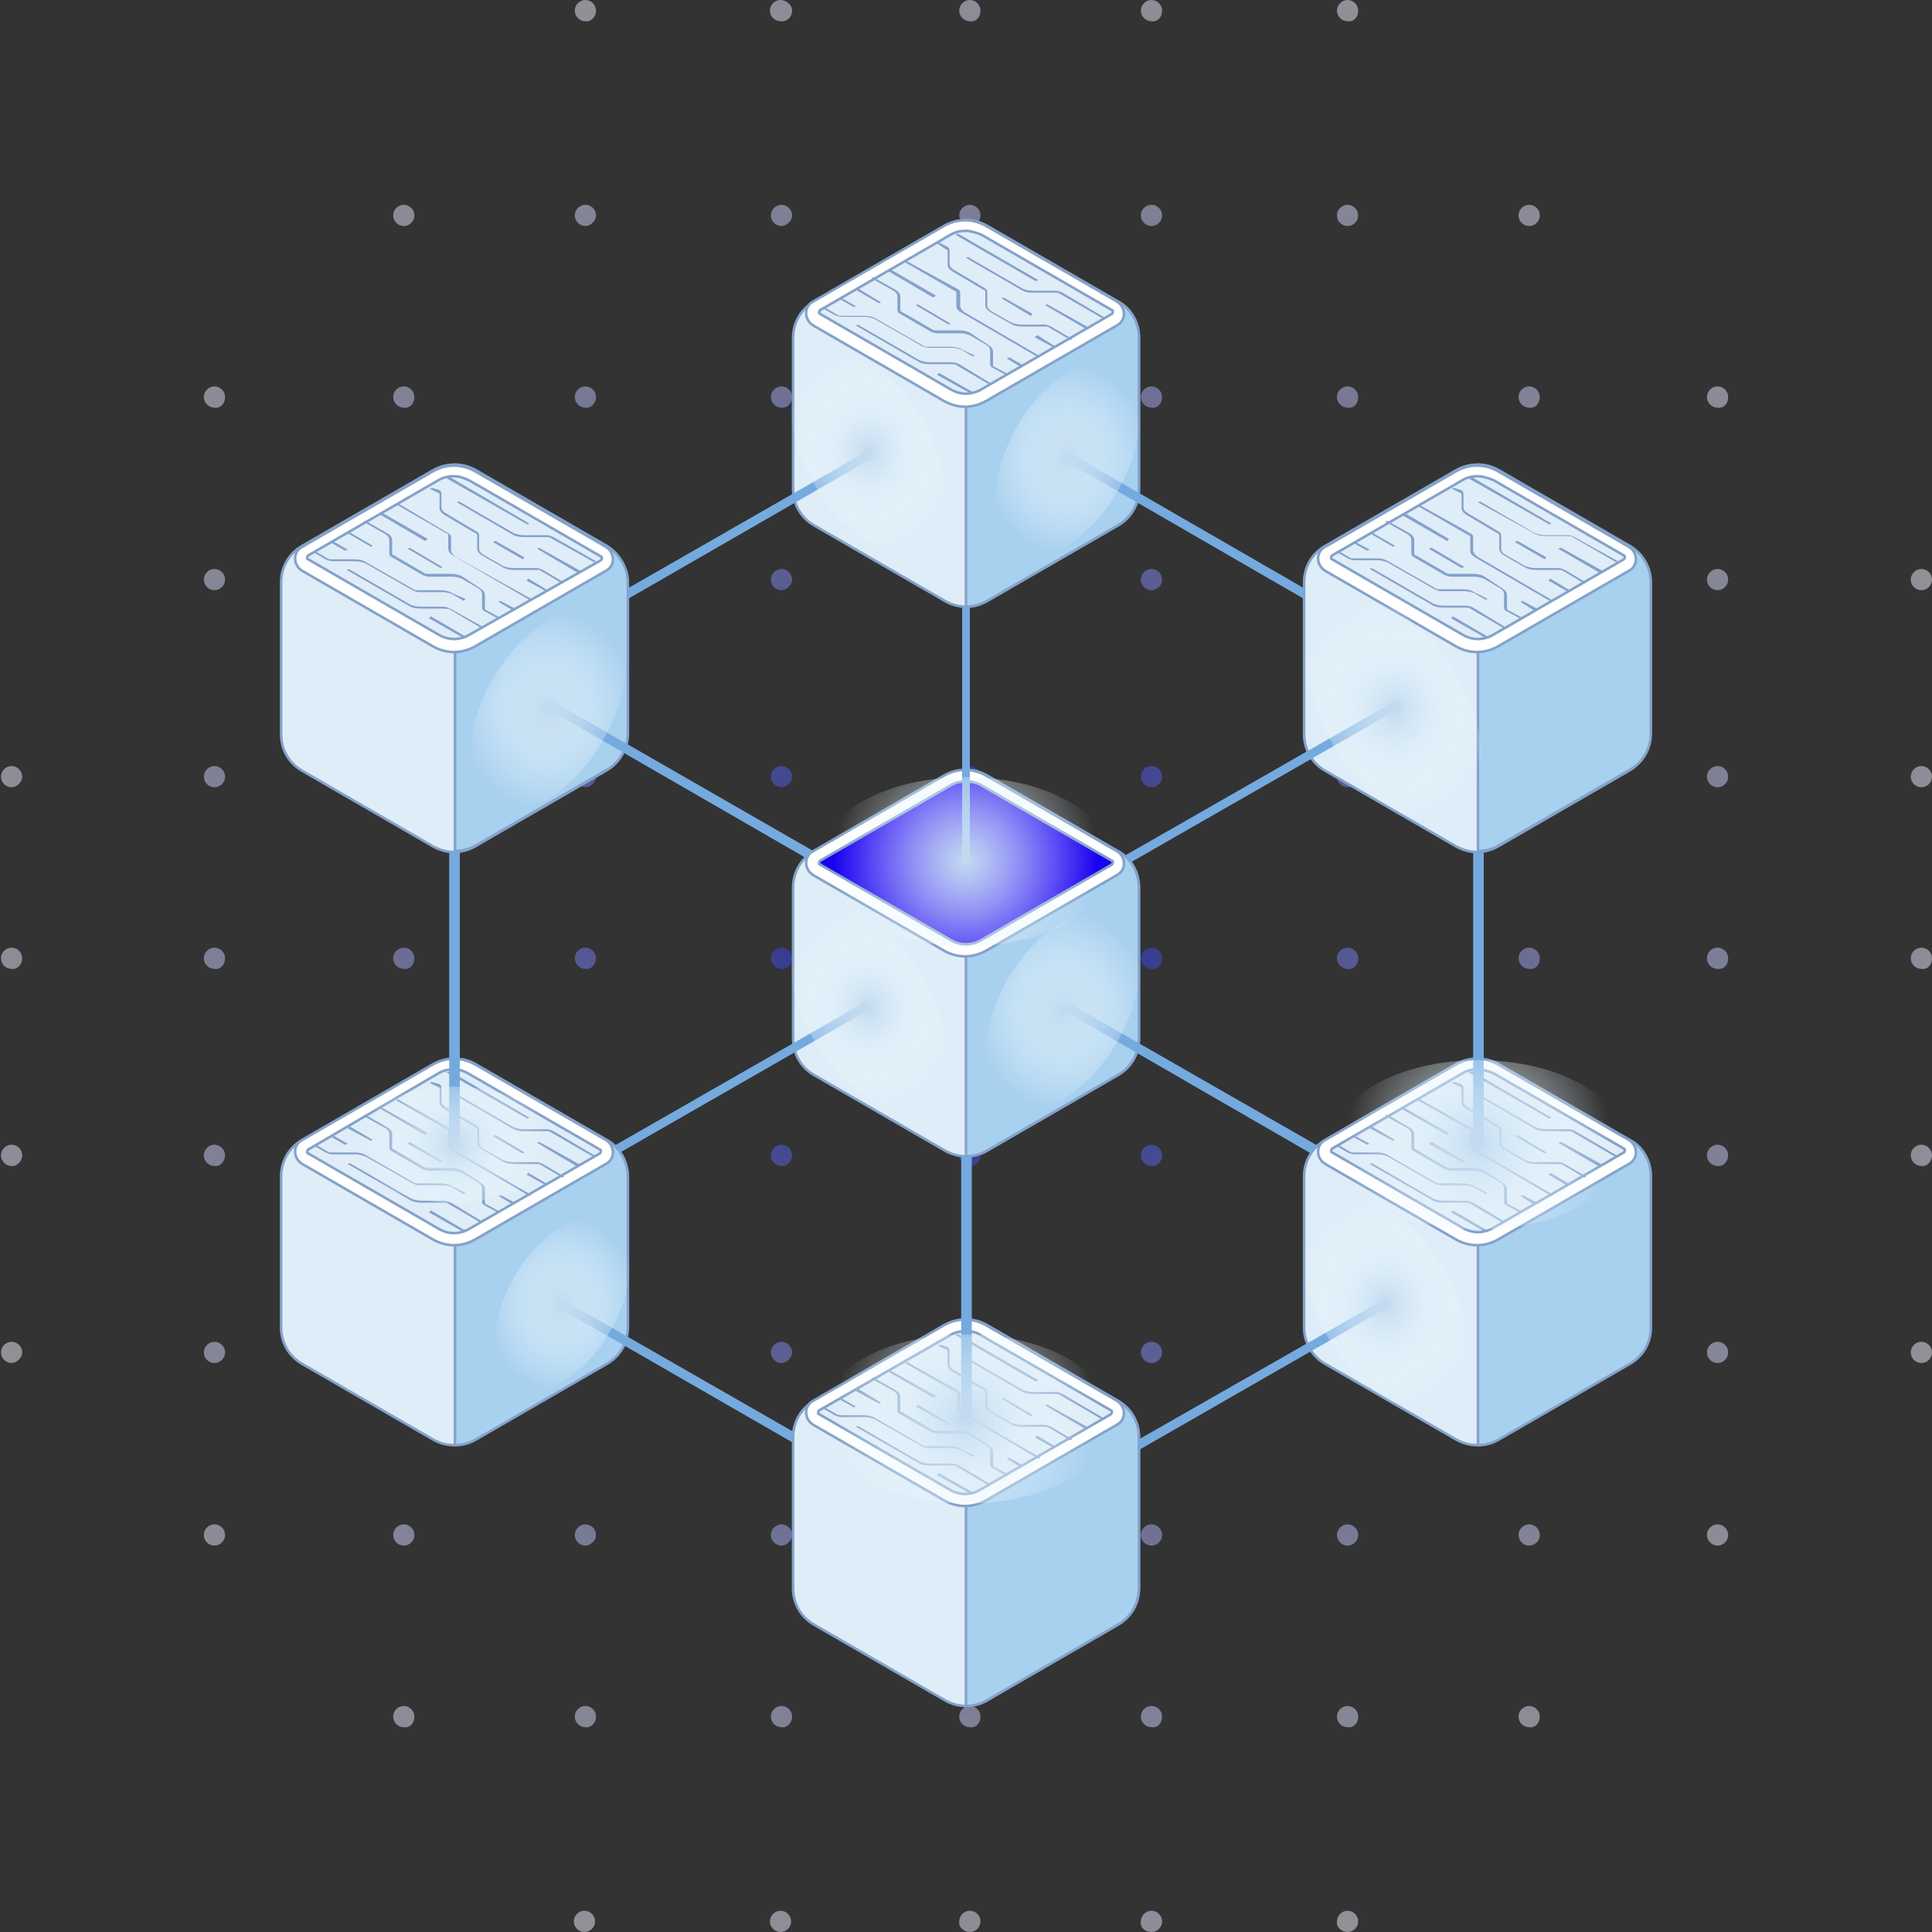 <?xml version="1.0" encoding="utf-8"?>
<svg xmlns="http://www.w3.org/2000/svg" width="200" height="200" viewBox="0 0 200 200">
    <rect x="0" y="0" width="200" height="200" fill="#333333" stroke="none"/>
    <defs>
        <radialGradient id="a" cx="49.975%" cy="49.477%" r="71.211%" fx="49.975%" fy="49.477%" gradientTransform="matrix(1 0 0 1 0 0)">
            <stop offset="0%" stop-color="#000EE6"/>
            <stop offset="11.92%" stop-color="#3944EC"/>
            <stop offset="24.36%" stop-color="#6D75F1"/>
            <stop offset="37.03%" stop-color="#9A9FF5"/>
            <stop offset="49.66%" stop-color="#BEC2F9"/>
            <stop offset="62.26%" stop-color="#DBDDFB"/>
            <stop offset="74.82%" stop-color="#EFF0FD"/>
            <stop offset="87.32%" stop-color="#FBFBFF"/>
            <stop offset="99.74%" stop-color="#FFF"/>
        </radialGradient>
        <radialGradient id="b" cx="50.189%" cy="49.966%" r="57.76%" fx="50.189%" fy="49.966%" gradientTransform="scale(1 .78) rotate(30.001 .239 .57)">
            <stop offset=".159%" stop-color="#C1DAEF"/>
            <stop offset="10.49%" stop-color="#CAE0F2" stop-opacity=".896"/>
            <stop offset="40.3%" stop-color="#DEEFF9" stop-opacity=".597"/>
            <stop offset="70.11%" stop-color="#EAF7FE" stop-opacity=".297"/>
            <stop offset="99.74%" stop-color="#EEFAFF" stop-opacity="0"/>
        </radialGradient>
        <radialGradient id="c" cx="49.978%" cy="49.956%" r="57.76%" fx="49.978%" fy="49.956%" gradientTransform="scale(1 .78) rotate(30.001 .237 .57)">
            <stop offset=".159%" stop-color="#C1DAEF"/>
            <stop offset="10.49%" stop-color="#CAE0F2" stop-opacity=".896"/>
            <stop offset="40.3%" stop-color="#DEEFF9" stop-opacity=".597"/>
            <stop offset="70.11%" stop-color="#EAF7FE" stop-opacity=".297"/>
            <stop offset="99.74%" stop-color="#EEFAFF" stop-opacity="0"/>
        </radialGradient>
        <radialGradient id="d" cx="49.827%" cy="50.019%" r="57.895%" fx="49.827%" fy="50.019%" gradientTransform="scale(1 .773) rotate(30.231 .226 .574)">
            <stop offset=".159%" stop-color="#C1DAEF"/>
            <stop offset="10.49%" stop-color="#CAE0F2" stop-opacity=".896"/>
            <stop offset="40.3%" stop-color="#DEEFF9" stop-opacity=".597"/>
            <stop offset="70.11%" stop-color="#EAF7FE" stop-opacity=".297"/>
            <stop offset="99.74%" stop-color="#EEFAFF" stop-opacity="0"/>
        </radialGradient>
        <radialGradient id="e" cx="50.189%" cy="50.057%" r="57.76%" fx="50.189%" fy="50.057%" gradientTransform="scale(1 .779) rotate(30.001 .236 .572)">
            <stop offset=".159%" stop-color="#C1DAEF"/>
            <stop offset="10.49%" stop-color="#CAE0F2" stop-opacity=".896"/>
            <stop offset="40.3%" stop-color="#DEEFF9" stop-opacity=".597"/>
            <stop offset="70.11%" stop-color="#EAF7FE" stop-opacity=".297"/>
            <stop offset="99.74%" stop-color="#EEFAFF" stop-opacity="0"/>
        </radialGradient>
        <radialGradient id="f" cx="49.866%" cy="49.577%" r="71.292%" fx="49.866%" fy="49.577%" gradientTransform="matrix(.499 .5 -.288 .866 .393 -.183)">
            <stop offset=".159%" stop-color="#C1DAEF"/>
            <stop offset="10.49%" stop-color="#CAE0F2" stop-opacity=".896"/>
            <stop offset="40.3%" stop-color="#DEEFF9" stop-opacity=".597"/>
            <stop offset="70.11%" stop-color="#EAF7FE" stop-opacity=".297"/>
            <stop offset="99.74%" stop-color="#EEFAFF" stop-opacity="0"/>
        </radialGradient>
        <radialGradient id="g" cx="49.822%" cy="49.743%" r="71.292%" fx="49.822%" fy="49.743%" gradientTransform="scale(.575 1) rotate(30.001 .682 1.184)">
            <stop offset=".159%" stop-color="#C1DAEF"/>
            <stop offset="10.49%" stop-color="#CAE0F2" stop-opacity=".896"/>
            <stop offset="40.3%" stop-color="#DEEFF9" stop-opacity=".597"/>
            <stop offset="70.11%" stop-color="#EAF7FE" stop-opacity=".297"/>
            <stop offset="99.74%" stop-color="#EEFAFF" stop-opacity="0"/>
        </radialGradient>
        <radialGradient id="h" cx="49.999%" cy="49.978%" r="57.76%" fx="49.999%" fy="49.978%" gradientTransform="scale(1 .779) rotate(-30.001 .765 .57)">
            <stop offset=".159%" stop-color="#C1DAEF"/>
            <stop offset="10.49%" stop-color="#CAE0F2" stop-opacity=".896"/>
            <stop offset="40.3%" stop-color="#DEEFF9" stop-opacity=".597"/>
            <stop offset="70.11%" stop-color="#EAF7FE" stop-opacity=".297"/>
            <stop offset="99.74%" stop-color="#EEFAFF" stop-opacity="0"/>
        </radialGradient>
        <radialGradient id="i" cx="49.747%" cy="50.09%" r="57.76%" fx="49.747%" fy="50.09%" gradientTransform="scale(1 .779) rotate(-30.001 .763 .572)">
            <stop offset=".159%" stop-color="#C1DAEF"/>
            <stop offset="10.49%" stop-color="#CAE0F2" stop-opacity=".896"/>
            <stop offset="40.3%" stop-color="#DEEFF9" stop-opacity=".597"/>
            <stop offset="70.11%" stop-color="#EAF7FE" stop-opacity=".297"/>
            <stop offset="99.74%" stop-color="#EEFAFF" stop-opacity="0"/>
        </radialGradient>
        <radialGradient id="j" cx="50.087%" cy="50.042%" r="57.76%" fx="50.087%" fy="50.042%" gradientTransform="scale(1 .779) rotate(-30.001 .766 .571)">
            <stop offset=".159%" stop-color="#C1DAEF"/>
            <stop offset="10.49%" stop-color="#CAE0F2" stop-opacity=".896"/>
            <stop offset="40.3%" stop-color="#DEEFF9" stop-opacity=".597"/>
            <stop offset="70.11%" stop-color="#EAF7FE" stop-opacity=".297"/>
            <stop offset="99.74%" stop-color="#EEFAFF" stop-opacity="0"/>
        </radialGradient>
        <radialGradient id="k" cx="49.748%" cy="50.069%" r="58.3%" fx="49.748%" fy="50.069%" gradientTransform="scale(1 .75) rotate(-30.908 .8 .584)">
            <stop offset=".159%" stop-color="#C1DAEF"/>
            <stop offset="10.49%" stop-color="#CAE0F2" stop-opacity=".896"/>
            <stop offset="40.3%" stop-color="#DEEFF9" stop-opacity=".597"/>
            <stop offset="70.11%" stop-color="#EAF7FE" stop-opacity=".297"/>
            <stop offset="99.74%" stop-color="#EEFAFF" stop-opacity="0"/>
        </radialGradient>
        <radialGradient id="l" cx="49.927%" cy="49.855%" r="71.292%" fx="49.927%" fy="49.855%" gradientTransform="scale(.575 1) rotate(30.001 .684 1.187)">
            <stop offset=".159%" stop-color="#C1DAEF"/>
            <stop offset="10.49%" stop-color="#CAE0F2" stop-opacity=".896"/>
            <stop offset="40.3%" stop-color="#DEEFF9" stop-opacity=".597"/>
            <stop offset="70.11%" stop-color="#EAF7FE" stop-opacity=".297"/>
            <stop offset="99.74%" stop-color="#EEFAFF" stop-opacity="0"/>
        </radialGradient>
        <radialGradient id="m" cx="50.097%" cy="49.75%" r="71.292%" fx="50.097%" fy="49.75%" gradientTransform="scale(.575 1) rotate(30.001 .686 1.188)">
            <stop offset=".159%" stop-color="#C1DAEF"/>
            <stop offset="10.49%" stop-color="#CAE0F2" stop-opacity=".896"/>
            <stop offset="40.3%" stop-color="#DEEFF9" stop-opacity=".597"/>
            <stop offset="70.11%" stop-color="#EAF7FE" stop-opacity=".297"/>
            <stop offset="99.74%" stop-color="#EEFAFF" stop-opacity="0"/>
        </radialGradient>
    </defs>
    <g fill="none" fill-rule="evenodd">
        <path fill="url(#a)" d="M2.3 119.6c0-.6-.5-1.1-1.1-1.1-.6 0-1.1.5-1.1 1.1 0 .6.5 1.1 1.1 1.1.5.1 1.1-.5 1.1-1.1zm0-20.4c0-.6-.5-1.1-1.1-1.1-.6 0-1.1.5-1.1 1.1 0 .6.5 1.1 1.1 1.1.5.1 1.1-.4 1.1-1.1zm0-18.8c0-.6-.5-1.1-1.1-1.1-.6 0-1.1.5-1.1 1.1 0 .6.5 1.1 1.1 1.1.5 0 1.1-.5 1.1-1.1zm21 78.5c0-.6-.5-1.1-1.1-1.1-.6 0-1.1.5-1.1 1.1 0 .6.5 1.1 1.1 1.1.6 0 1.1-.5 1.1-1.1zm0-18.9c0-.6-.5-1.1-1.1-1.1-.6 0-1.1.5-1.1 1.1 0 .6.5 1.1 1.1 1.1.6 0 1.1-.5 1.1-1.1zm-21 0c0-.6-.5-1.1-1.1-1.1-.6 0-1.1.5-1.1 1.1 0 .6.5 1.1 1.1 1.1.5 0 1.1-.5 1.1-1.1zm21-20.4c0-.6-.5-1.1-1.1-1.1-.6 0-1.1.5-1.1 1.1 0 .6.5 1.1 1.1 1.1.6.1 1.1-.5 1.1-1.1zm0-20.4c0-.6-.5-1.1-1.1-1.1-.6 0-1.1.5-1.1 1.1 0 .6.5 1.1 1.1 1.1.6.1 1.1-.4 1.1-1.1zm0-18.8c0-.6-.5-1.1-1.1-1.1-.6 0-1.1.5-1.1 1.1 0 .6.5 1.1 1.1 1.1.6 0 1.1-.5 1.1-1.1zm0-20.4c0-.6-.5-1.1-1.1-1.1-.6 0-1.1.5-1.1 1.1 0 .6.5 1.1 1.1 1.1.6 0 1.1-.5 1.1-1.1zm0-18.9c0-.6-.5-1.1-1.1-1.1-.6 0-1.1.5-1.1 1.1 0 .6.5 1.1 1.1 1.1.6.1 1.1-.4 1.1-1.1zm19.6 136.6c0-.6-.5-1.1-1.1-1.1-.6 0-1.1.5-1.1 1.1 0 .6.5 1.1 1.1 1.1.6.1 1.1-.4 1.1-1.1zm0-18.8c0-.6-.5-1.1-1.1-1.1-.6 0-1.1.5-1.1 1.1 0 .6.5 1.1 1.1 1.1.6 0 1.1-.5 1.1-1.1zm0-18.9c0-.6-.5-1.1-1.1-1.1-.6 0-1.1.5-1.1 1.1 0 .6.5 1.1 1.1 1.1.6 0 1.1-.5 1.1-1.1zm0-20.4c0-.6-.5-1.1-1.1-1.1-.6 0-1.1.5-1.1 1.1 0 .6.5 1.1 1.1 1.1.6.1 1.1-.5 1.1-1.1zm0-20.4c0-.6-.5-1.1-1.1-1.1-.6 0-1.1.5-1.1 1.1 0 .6.5 1.1 1.1 1.1.6.1 1.1-.4 1.1-1.1zm0-18.8c0-.6-.5-1.1-1.1-1.1-.6 0-1.1.5-1.1 1.1 0 .6.5 1.1 1.1 1.1.6 0 1.1-.5 1.1-1.1zm0-20.4c0-.6-.5-1.1-1.1-1.1-.6 0-1.1.5-1.1 1.1 0 .6.5 1.1 1.1 1.1.6 0 1.1-.5 1.1-1.1zm0-18.9c0-.6-.5-1.1-1.1-1.1-.6 0-1.1.5-1.1 1.1 0 .6.5 1.1 1.1 1.1.6.1 1.1-.4 1.1-1.1zm0-18.8c0-.6-.5-1.1-1.1-1.1-.6 0-1.1.5-1.1 1.1 0 .6.5 1.1 1.1 1.1.6 0 1.1-.5 1.1-1.1zm18.8 155.4c0-.6-.5-1.1-1.1-1.1-.6 0-1.1.5-1.1 1.1 0 .6.5 1.1 1.1 1.1.5.1 1.1-.4 1.1-1.1zm0-18.8c0-.6-.5-1.1-1.1-1.1-.6 0-1.1.5-1.1 1.1 0 .6.5 1.1 1.1 1.1.5 0 1.1-.5 1.1-1.1zm0-18.9c0-.6-.5-1.1-1.1-1.1-.6 0-1.1.5-1.1 1.1 0 .6.5 1.1 1.1 1.1.5 0 1.1-.5 1.1-1.1zm0-20.4c0-.6-.5-1.1-1.1-1.1-.6 0-1.1.5-1.1 1.1 0 .6.5 1.1 1.1 1.1.5.1 1.1-.5 1.1-1.1zm0-20.4c0-.6-.5-1.1-1.1-1.1-.6 0-1.1.5-1.1 1.1 0 .6.5 1.1 1.1 1.1.5.1 1.1-.4 1.1-1.1zm0-18.8c0-.6-.5-1.1-1.1-1.1-.6 0-1.1.5-1.1 1.1 0 .6.5 1.1 1.1 1.1.5 0 1.1-.5 1.1-1.1zm0-20.4c0-.6-.5-1.1-1.1-1.1-.6 0-1.1.5-1.1 1.1 0 .6.5 1.1 1.1 1.1.5 0 1.1-.5 1.1-1.1zm0-18.9c0-.6-.5-1.1-1.1-1.1-.6 0-1.1.5-1.1 1.1 0 .6.5 1.1 1.1 1.1.5.1 1.1-.4 1.1-1.1zm0-18.8c0-.6-.5-1.1-1.1-1.1-.6 0-1.1.5-1.1 1.1 0 .6.5 1.1 1.1 1.1.5 0 1.1-.5 1.1-1.1zM80.8 200c.6 0 1.1-.5 1.1-1.1 0-.6-.5-1.1-1.1-1.1-.6 0-1.1.5-1.1 1.1 0 .6.5 1.1 1.1 1.1zm1.2-22.3c0-.6-.5-1.1-1.1-1.1-.6 0-1.1.5-1.1 1.1 0 .6.5 1.1 1.1 1.1.5.1 1.1-.4 1.1-1.1zm0-18.8c0-.6-.5-1.1-1.1-1.1-.6 0-1.1.5-1.1 1.1 0 .6.5 1.1 1.1 1.1.5 0 1.1-.5 1.1-1.1zm0-18.9c0-.6-.5-1.1-1.1-1.1-.6 0-1.1.5-1.1 1.1 0 .6.5 1.1 1.1 1.1.5 0 1.1-.5 1.1-1.1zm0-20.4c0-.6-.5-1.1-1.1-1.1-.6 0-1.1.5-1.1 1.1 0 .6.5 1.1 1.1 1.1.5.1 1.1-.5 1.1-1.1zm0-20.4c0-.6-.5-1.1-1.1-1.1-.6 0-1.1.5-1.1 1.1 0 .6.5 1.1 1.1 1.1.5.1 1.1-.4 1.1-1.1zm0-18.8c0-.6-.5-1.1-1.1-1.1-.6 0-1.1.5-1.1 1.1 0 .6.5 1.1 1.1 1.1.5 0 1.1-.5 1.1-1.1zM82 60c0-.6-.5-1.1-1.1-1.1-.6 0-1.1.5-1.1 1.1 0 .6.5 1.1 1.1 1.1.5 0 1.1-.5 1.1-1.1zm0-18.9c0-.6-.5-1.1-1.1-1.1-.6 0-1.1.5-1.1 1.1 0 .6.5 1.1 1.1 1.1.5.1 1.1-.4 1.1-1.1zm0-18.8c0-.6-.5-1.1-1.1-1.1-.6 0-1.1.5-1.1 1.1 0 .6.5 1.1 1.1 1.1.5 0 1.1-.5 1.1-1.1zm0-21.2c0-.6-.6-1.1-1.2-1.1s-1.1.5-1.1 1.1c0 .6.5 1.1 1.1 1.1.6.1 1.2-.4 1.2-1.1zM100.4 200c.6 0 1.1-.5 1.1-1.1 0-.6-.5-1.1-1.1-1.1-.6 0-1.1.5-1.1 1.1-.1.6.5 1.1 1.1 1.1zm1.1-22.3c0-.6-.5-1.1-1.1-1.1-.6 0-1.1.5-1.1 1.1 0 .6.5 1.1 1.1 1.1.6.1 1.1-.4 1.1-1.1zm0-18.8c0-.6-.5-1.1-1.1-1.1-.6 0-1.1.5-1.1 1.1 0 .6.5 1.1 1.1 1.1.6 0 1.1-.5 1.1-1.1zm0-18.9c0-.6-.5-1.1-1.1-1.1-.6 0-1.1.5-1.1 1.1 0 .6.5 1.1 1.1 1.1.6 0 1.1-.5 1.1-1.1zm0-20.4c0-.6-.5-1.1-1.1-1.1-.6 0-1.1.5-1.1 1.1 0 .6.5 1.1 1.1 1.1.6.1 1.1-.5 1.1-1.1zm0-20.4c0-.6-.5-1.1-1.1-1.1-.6 0-1.1.5-1.1 1.1 0 .6.5 1.1 1.1 1.1.6.1 1.1-.4 1.1-1.1zm0-18.8c0-.6-.5-1.1-1.1-1.1-.6 0-1.1.5-1.1 1.1 0 .6.5 1.1 1.1 1.1.6 0 1.1-.5 1.1-1.1zm0-20.4c0-.6-.5-1.1-1.1-1.1-.6 0-1.1.5-1.1 1.1 0 .6.5 1.1 1.1 1.1.6 0 1.1-.5 1.1-1.1zm0-18.9c0-.6-.5-1.1-1.1-1.1-.6 0-1.1.5-1.1 1.1 0 .6.5 1.1 1.1 1.1.6.1 1.1-.4 1.1-1.1zm0-18.8c0-.6-.5-1.1-1.1-1.1-.6 0-1.1.5-1.1 1.1 0 .6.5 1.1 1.1 1.1.6 0 1.1-.5 1.1-1.1zm0-21.2c0-.6-.5-1.1-1.1-1.1-.6 0-1.1.5-1.1 1.1 0 .6.5 1.1 1.1 1.1.6.1 1.1-.4 1.1-1.1zM119.2 200c.6 0 1.1-.5 1.1-1.1 0-.6-.5-1.1-1.1-1.1-.6 0-1.1.5-1.1 1.1-.1.6.4 1.1 1.1 1.1zm1.1-22.3c0-.6-.5-1.1-1.1-1.1-.6 0-1.1.5-1.1 1.1 0 .6.5 1.1 1.1 1.1.6.1 1.1-.4 1.1-1.1zm0-18.8c0-.6-.5-1.1-1.1-1.1-.6 0-1.1.5-1.1 1.1 0 .6.5 1.1 1.1 1.1.6 0 1.1-.5 1.1-1.1zm0-18.9c0-.6-.5-1.1-1.1-1.1-.6 0-1.1.5-1.1 1.1 0 .6.5 1.1 1.1 1.1.6 0 1.1-.5 1.1-1.1zm0-20.4c0-.6-.5-1.1-1.1-1.1-.6 0-1.1.5-1.1 1.1 0 .6.5 1.1 1.1 1.1.6.1 1.1-.5 1.1-1.1zm0-20.4c0-.6-.5-1.1-1.1-1.1-.6 0-1.1.5-1.1 1.1 0 .6.5 1.1 1.1 1.1.6.1 1.1-.4 1.1-1.1zm0-18.8c0-.6-.5-1.1-1.1-1.1-.6 0-1.1.5-1.1 1.1 0 .6.5 1.1 1.1 1.1.6 0 1.1-.5 1.1-1.1zm0-20.4c0-.6-.5-1.1-1.1-1.1-.6 0-1.1.5-1.1 1.1 0 .6.5 1.1 1.1 1.1.6 0 1.1-.5 1.1-1.1zm0-18.9c0-.6-.5-1.1-1.1-1.1-.6 0-1.1.5-1.1 1.1 0 .6.5 1.1 1.1 1.1.6.1 1.1-.4 1.1-1.1zm0-18.8c0-.6-.5-1.1-1.1-1.1-.6 0-1.1.5-1.1 1.1 0 .6.5 1.1 1.1 1.1.6 0 1.1-.5 1.1-1.1zm0-21.2c0-.6-.5-1.1-1.1-1.1-.6 0-1.1.5-1.1 1.1 0 .6.5 1.1 1.1 1.1.6.1 1.1-.4 1.1-1.1zm20.3 176.6c0-.6-.5-1.1-1.1-1.1-.6 0-1.1.5-1.1 1.1 0 .6.5 1.1 1.1 1.1.6.1 1.1-.4 1.1-1.1zM60.5 200c.6 0 1.1-.5 1.1-1.1 0-.6-.5-1.1-1.1-1.1-.6 0-1.1.5-1.1 1.1 0 .6.5 1.1 1.1 1.1zm79 0c.6 0 1.1-.5 1.1-1.1 0-.6-.5-1.1-1.1-1.1-.6 0-1.1.5-1.1 1.1-.1.6.5 1.1 1.1 1.1zm1.1-41.1c0-.6-.5-1.1-1.1-1.1-.6 0-1.1.5-1.1 1.1 0 .6.5 1.1 1.1 1.1.6 0 1.1-.5 1.1-1.1zm0-18.9c0-.6-.5-1.1-1.1-1.1-.6 0-1.1.5-1.1 1.1 0 .6.5 1.1 1.1 1.1.6 0 1.1-.5 1.1-1.1zm0-20.4c0-.6-.5-1.1-1.1-1.1-.6 0-1.1.5-1.1 1.1 0 .6.5 1.1 1.1 1.1.6.1 1.1-.5 1.1-1.1zm0-20.4c0-.6-.5-1.1-1.1-1.1-.6 0-1.1.5-1.1 1.1 0 .6.5 1.1 1.1 1.1.6.1 1.1-.4 1.1-1.1zm0-18.8c0-.6-.5-1.1-1.1-1.1-.6 0-1.1.5-1.1 1.1 0 .6.5 1.1 1.1 1.1.6 0 1.1-.5 1.1-1.1zm0-20.4c0-.6-.5-1.1-1.1-1.1-.6 0-1.1.5-1.1 1.1 0 .6.5 1.1 1.1 1.1.6 0 1.1-.5 1.1-1.1zm0-18.9c0-.6-.5-1.1-1.1-1.1-.6 0-1.1.5-1.1 1.1 0 .6.5 1.1 1.1 1.1.6.1 1.1-.4 1.1-1.1zm0-18.8c0-.6-.5-1.1-1.1-1.1-.6 0-1.1.5-1.1 1.1 0 .6.5 1.1 1.1 1.1.6 0 1.1-.5 1.1-1.1zM61.7 1.1c0-.6-.5-1.1-1.1-1.1-.6 0-1.1.5-1.1 1.1 0 .6.5 1.1 1.1 1.1.5.1 1.1-.4 1.1-1.1zm78.9 0c0-.6-.5-1.1-1.1-1.1-.6 0-1.1.5-1.1 1.1 0 .6.5 1.1 1.1 1.1.6.1 1.1-.4 1.1-1.1zm18.8 176.6c0-.6-.5-1.1-1.1-1.1-.6 0-1.1.5-1.1 1.1 0 .6.5 1.1 1.1 1.1.6.1 1.1-.4 1.1-1.1zm0-18.8c0-.6-.5-1.1-1.1-1.1-.6 0-1.1.5-1.1 1.1 0 .6.5 1.1 1.1 1.1.6 0 1.1-.5 1.1-1.1zm0-18.9c0-.6-.5-1.1-1.1-1.1-.6 0-1.1.5-1.1 1.1 0 .6.5 1.1 1.1 1.1.6 0 1.1-.5 1.1-1.1zm0-20.4c0-.6-.5-1.1-1.1-1.1-.6 0-1.1.5-1.1 1.1 0 .6.5 1.1 1.1 1.1.6.1 1.1-.5 1.1-1.1zm0-20.4c0-.6-.5-1.1-1.1-1.1-.6 0-1.1.5-1.1 1.1 0 .6.5 1.1 1.1 1.1.6.1 1.1-.4 1.1-1.1zm0-18.8c0-.6-.5-1.1-1.1-1.1-.6 0-1.1.5-1.1 1.1 0 .6.5 1.1 1.1 1.1.6 0 1.1-.5 1.1-1.1zm0-20.4c0-.6-.5-1.1-1.1-1.1-.6 0-1.1.5-1.1 1.1 0 .6.5 1.1 1.1 1.1.6 0 1.1-.5 1.1-1.1zm0-18.9c0-.6-.5-1.1-1.1-1.1-.6 0-1.1.5-1.1 1.1 0 .6.5 1.1 1.1 1.1.6.1 1.1-.4 1.1-1.1zm0-18.8c0-.6-.5-1.1-1.1-1.1-.6 0-1.1.5-1.1 1.1 0 .6.5 1.1 1.1 1.1.6 0 1.1-.5 1.1-1.1zm19.5 136.6c0-.6-.5-1.1-1.1-1.1-.6 0-1.1.5-1.1 1.1 0 .6.5 1.1 1.1 1.1.6 0 1.1-.5 1.1-1.1zm0-18.9c0-.6-.5-1.1-1.1-1.1-.6 0-1.1.5-1.1 1.1 0 .6.5 1.1 1.1 1.1.6 0 1.1-.5 1.1-1.1zm21.1 0c0-.6-.5-1.1-1.1-1.1-.6 0-1.1.5-1.1 1.1 0 .6.5 1.1 1.1 1.1.6 0 1.1-.5 1.1-1.1zm-21.1-20.4c0-.6-.5-1.1-1.1-1.1-.6 0-1.1.5-1.1 1.1 0 .6.5 1.1 1.1 1.1.6.1 1.1-.5 1.1-1.1zm0-20.4c0-.6-.5-1.1-1.1-1.1-.6 0-1.1.5-1.1 1.1 0 .6.5 1.1 1.1 1.1.6.1 1.1-.4 1.1-1.1zm0-18.8c0-.6-.5-1.1-1.1-1.1-.6 0-1.1.5-1.1 1.1 0 .6.5 1.1 1.1 1.1.6 0 1.1-.5 1.1-1.1zm0-20.4c0-.6-.5-1.1-1.1-1.1-.6 0-1.1.5-1.1 1.1 0 .6.5 1.1 1.1 1.1.6 0 1.1-.5 1.1-1.1zm0-18.9c0-.6-.5-1.1-1.1-1.1-.6 0-1.1.5-1.1 1.1 0 .6.5 1.1 1.1 1.1.6.1 1.1-.4 1.1-1.1zm21.1 78.5c0-.6-.5-1.1-1.1-1.1-.6 0-1.1.5-1.1 1.1 0 .6.5 1.1 1.1 1.1.6.1 1.1-.5 1.1-1.1zm0-20.4c0-.6-.5-1.1-1.1-1.1-.6 0-1.1.5-1.1 1.1 0 .6.5 1.1 1.1 1.1.6.1 1.1-.4 1.1-1.1zm0-18.8c0-.6-.5-1.1-1.1-1.1-.6 0-1.1.5-1.1 1.1 0 .6.5 1.1 1.1 1.1.6 0 1.1-.5 1.1-1.1zm0-20.4c0-.6-.5-1.1-1.1-1.1-.6 0-1.1.5-1.1 1.1 0 .6.5 1.1 1.1 1.1.6 0 1.1-.5 1.1-1.1z" opacity=".5"/>
        <g fill-rule="nonzero">
            <g stroke="#84A2CA" stroke-width=".265">
                <path fill="#DFEDF8" d="M82.1 91.9c0-1.6.8-3 2.2-3.8l13.5-7.8c1.4-.8 3-.8 4.4 0l13.5 7.8c1.4.8 2.2 2.2 2.2 3.8v15.6c0 1.6-.8 3-2.2 3.8l-13.5 7.8c-1.4.8-3 .8-4.4 0l-13.5-7.8c-1.4-.8-2.2-2.2-2.2-3.8V91.9z"/>
                <path fill="#A8D0EF" d="M115.7 88.1l-13.5-7.8c-.7-.4-1.4-.6-2.2-.6v40c.8 0 1.5-.2 2.2-.6l13.5-7.8c1.4-.8 2.2-2.2 2.2-3.8V91.9c0-1.6-.8-3.1-2.2-3.8z"/>
                <path fill="#FFF" d="M84.2 90.6c-1-.6-1-2 0-2.5l13.5-7.8c1.4-.8 3-.8 4.4 0l13.5 7.8c1 .6 1 2 0 2.5l-13.5 7.8c-1.4.8-3 .8-4.4 0l-13.5-7.8z"/>
                <path fill="#1A00F0" d="M100 80.9c-.6 0-1.1.1-1.6.4l-13.5 7.8c-.1.1-.1.2-.1.2 0 .1 0 .2.1.2l13.5 7.8c1 .6 2.2.6 3.2 0l13.5-7.8c.1-.1.1-.2.1-.2 0-.1 0-.2-.1-.2l-13.5-7.8c-.5-.3-1.1-.4-1.6-.4z"/>
            </g>
            <g stroke="#84A2CA" stroke-width=".265">
                <path fill="#DFEDF8" d="M135 121.8c0-1.6.8-3 2.2-3.8l13.5-7.8c1.4-.8 3-.8 4.4 0l13.5 7.8c1.4.8 2.2 2.2 2.2 3.8v15.6c0 1.6-.8 3-2.2 3.8l-13.5 7.8c-1.4.8-3 .8-4.4 0l-13.5-7.8c-1.4-.8-2.2-2.2-2.2-3.8v-15.6z"/>
                <path fill="#A8D0EF" d="M168.7 118l-13.5-7.8c-.7-.4-1.4-.6-2.2-.6v40c.8 0 1.5-.2 2.2-.6l13.5-7.8c1.4-.8 2.2-2.2 2.2-3.8v-15.6c0-1.6-.8-3.1-2.2-3.8z"/>
                <path fill="#FFF" d="M137.2 120.5c-1-.6-1-2 0-2.5l13.5-7.8c1.4-.8 3-.8 4.4 0l13.5 7.8c1 .6 1 2 0 2.5l-13.5 7.8c-1.4.8-3 .8-4.4 0l-13.5-7.8z"/>
                <path fill="#DFEDF8" d="M153 110.7c-.6 0-1.1.1-1.6.4l-13.5 7.8c-.1.1-.1.2-.1.2 0 .1 0 .2.1.2l13.5 7.8c1 .6 2.2.6 3.2 0l13.5-7.8c.1-.1.1-.2.1-.2 0-.1 0-.2-.1-.2l-13.5-7.8c-.5-.2-1.1-.4-1.6-.4z"/>
            </g>
            <g stroke="#84A2CA" stroke-width=".265">
                <path fill="#DFEDF8" d="M29.1 121.8c0-1.6.8-3 2.2-3.8l13.5-7.8c1.4-.8 3-.8 4.4 0l13.5 7.8c1.4.8 2.2 2.2 2.2 3.8v15.6c0 1.6-.8 3-2.2 3.8L49.2 149c-1.4.8-3 .8-4.4 0l-13.5-7.8c-1.4-.8-2.2-2.2-2.2-3.8v-15.6z"/>
                <path fill="#A8D0EF" d="M62.8 118l-13.5-7.8c-.7-.4-1.4-.6-2.2-.6v40c.8 0 1.5-.2 2.2-.6l13.5-7.8c1.4-.8 2.2-2.2 2.2-3.8v-15.6c0-1.6-.9-3.1-2.2-3.8z"/>
                <path fill="#FFF" d="M31.3 120.5c-1-.6-1-2 0-2.5l13.5-7.8c1.4-.8 3-.8 4.4 0l13.5 7.8c1 .6 1 2 0 2.5l-13.5 7.8c-1.4.8-3 .8-4.4 0l-13.5-7.8z"/>
                <path fill="#DFEDF8" d="M47 110.7c-.6 0-1.1.1-1.6.4L31.9 119c-.1.1-.1.2-.1.2 0 .1 0 .2.1.2l13.5 7.8c1 .6 2.2.6 3.2 0l13.5-7.8c.1-.1.1-.2.1-.2 0-.1 0-.2-.1-.2l-13.5-7.8c-.5-.3-1-.5-1.6-.5z"/>
            </g>
            <g stroke="#84A2CA" stroke-width=".265">
                <path fill="#DFEDF8" d="M135 60.3c0-1.6.8-3 2.2-3.8l13.5-7.8c1.4-.8 3-.8 4.4 0l13.5 7.8c1.4.8 2.2 2.2 2.2 3.8V76c0 1.6-.8 3-2.2 3.8l-13.5 7.8c-1.4.8-3 .8-4.4 0l-13.5-7.8c-1.4-.8-2.2-2.2-2.2-3.8V60.3z"/>
                <path fill="#A8D0EF" d="M168.7 56.5l-13.5-7.8c-.7-.4-1.4-.6-2.2-.6v40c.8 0 1.5-.2 2.2-.6l13.5-7.8c1.4-.8 2.2-2.2 2.2-3.8V60.3c0-1.5-.8-3-2.2-3.8z"/>
                <path fill="#FFF" d="M137.2 59.1c-1-.6-1-2 0-2.5l13.5-7.8c1.4-.8 3-.8 4.4 0l13.5 7.8c1 .6 1 2 0 2.5l-13.5 7.8c-1.4.8-3 .8-4.4 0l-13.5-7.8z"/>
                <path fill="#DFEDF8" d="M153 49.3c-.6 0-1.1.1-1.6.4l-13.5 7.8c-.1.1-.1.2-.1.2 0 .1 0 .2.1.2l13.5 7.8c1 .6 2.2.6 3.2 0l13.5-7.8c.1-.1.1-.2.1-.2 0-.1 0-.2-.1-.2l-13.5-7.8c-.5-.2-1.1-.4-1.6-.4z"/>
            </g>
            <g stroke="#84A2CA" stroke-width=".265">
                <path fill="#DFEDF8" d="M29.1 60.3c0-1.6.8-3 2.2-3.8l13.5-7.8c1.4-.8 3-.8 4.4 0l13.5 7.8c1.4.8 2.2 2.2 2.2 3.8V76c0 1.6-.8 3-2.2 3.8l-13.5 7.8c-1.4.8-3 .8-4.4 0l-13.5-7.8c-1.4-.8-2.2-2.2-2.2-3.8V60.3z"/>
                <path fill="#A8D0EF" d="M62.8 56.5l-13.5-7.8c-.7-.4-1.4-.6-2.2-.6v40c.8 0 1.5-.2 2.2-.6l13.5-7.8C64.1 79 65 77.5 65 76V60.3c0-1.5-.9-3-2.2-3.8z"/>
                <path fill="#FFF" d="M31.3 59.1c-1-.6-1-2 0-2.5l13.5-7.8c1.4-.8 3-.8 4.4 0l13.5 7.8c1 .6 1 2 0 2.5l-13.5 7.8c-1.4.8-3 .8-4.4 0l-13.5-7.8z"/>
                <path fill="#DFEDF8" d="M47 49.3c-.6 0-1.1.1-1.6.4l-13.5 7.8c-.1.1-.1.2-.1.2 0 .1 0 .2.1.2l13.5 7.8c1 .6 2.2.6 3.2 0L62.2 58c.1-.1.1-.2.1-.2 0-.1 0-.2-.1-.2l-13.5-7.8c-.6-.3-1.1-.5-1.7-.5z"/>
            </g>
            <g stroke="#84A2CA" stroke-width=".265">
                <path fill="#DFEDF8" d="M82.1 148.8c0-1.6.8-3 2.2-3.8l13.5-7.8c1.4-.8 3-.8 4.4 0l13.5 7.8c1.4.8 2.2 2.2 2.2 3.8v15.6c0 1.6-.8 3-2.2 3.8l-13.5 7.8c-1.4.8-3 .8-4.4 0l-13.5-7.8c-1.4-.8-2.2-2.2-2.2-3.8v-15.6z"/>
                <path fill="#A8D0EF" d="M115.7 145l-13.5-7.8c-.7-.4-1.4-.6-2.2-.6v40c.8 0 1.5-.2 2.2-.6l13.5-7.8c1.4-.8 2.2-2.2 2.2-3.8v-15.6c0-1.6-.8-3-2.2-3.8z"/>
                <path fill="#FFF" d="M84.2 147.5c-1-.6-1-2 0-2.5l13.5-7.8c1.4-.8 3-.8 4.4 0l13.5 7.8c1 .6 1 2 0 2.5l-13.5 7.8c-1.4.8-3 .8-4.4 0l-13.5-7.8z"/>
                <path fill="#DFEDF8" d="M100 137.8c-.6 0-1.1.1-1.6.4L84.8 146c-.1.1-.1.2-.1.2 0 .1 0 .2.1.2l13.5 7.8c1 .6 2.2.6 3.2 0l13.5-7.8c.1-.1.1-.2.1-.2 0-.1 0-.2-.1-.2l-13.5-7.8c-.4-.3-1-.4-1.5-.4z"/>
            </g>
            <g stroke="#84A2CA" stroke-width=".265">
                <path fill="#DFEDF8" d="M82.1 35c0-1.6.8-3 2.2-3.8l13.5-7.8c1.4-.8 3-.8 4.4 0l13.5 7.8c1.4.8 2.2 2.2 2.2 3.8v15.6c0 1.6-.8 3-2.2 3.8l-13.5 7.8c-1.4.8-3 .8-4.4 0l-13.5-7.8c-1.4-.8-2.2-2.2-2.2-3.8V35z"/>
                <path fill="#A8D0EF" d="M115.7 31.2l-13.5-7.8c-.7-.4-1.4-.6-2.2-.6v40c.8 0 1.5-.2 2.2-.6l13.5-7.8c1.4-.8 2.2-2.2 2.2-3.8V34.9c0-1.5-.8-3-2.2-3.7z"/>
                <path fill="#FFF" d="M84.2 33.7c-1-.6-1-2 0-2.5l13.5-7.8c1.4-.8 3-.8 4.4 0l13.5 7.8c1 .6 1 2 0 2.5l-13.5 7.8c-1.4.8-3 .8-4.4 0l-13.5-7.8z"/>
                <path fill="#DFEDF8" d="M100 23.9c-.6 0-1.1.1-1.6.4l-13.5 7.8c-.1.1-.1.2-.1.2 0 .1 0 .2.1.2l13.5 7.8c1 .6 2.2.6 3.2 0l13.5-7.8c.1-.1.1-.2.1-.2 0-.1 0-.2-.1-.2l-13.5-7.8c-.5-.2-1.1-.4-1.6-.4z"/>
            </g>
            <path fill="#75AADF" d="M116.6 88.8c.1.1.3.3.4.5l28.1-16.1c0-.3-.2-.7-.4-.8l-28.3 16.2.2.2zM136.4 118.6l-26-14.9c-.3.2-.5.5-.5.8l25.8 14.9c.3-.3.5-.6.7-.8zM64 119.1c.1.1.1.2.2.2L90 104.5c0-.3-.2-.7-.4-.8l-26 14.9c.2.2.3.3.4.5zM65 62l25-14.4c0-.3-.2-.7-.4-.8L65 60.9V62zM82.1 148.8v-.6l-23.9-13.7c-.3.2-.5.5-.5.8l24.3 14v-.5h.1zM100 62.8h-.4v26.3c.2 0 .6 0 .8-.1V62.8h-.4zM117.9 150.1l25.8-14.8c0-.3-.2-.7-.4-.8L117.9 149v1.1zM84.2 88.1L56.7 72.3c-.3.2-.5.5-.5.8l27.2 15.7c.2-.3.5-.5.8-.7zM135 60.9l-24.6-14.2c-.3.2-.5.5-.5.8L135 62v-1.1z"/>
            <g fill="#84A2CA">
                <path d="M54.8 54.2l-.2.1-8.4-4.8.4-.1zM44.3 55.8l-.3.2-4.6-2.7.2-.2zM36 56.9l-.3.1-1.4-.8.3-.1zM54.3 57.7l-.2.2-3.1-1.8.3-.1zM61.7 58.1l-.2.1-4.5-2.5c-.1-.1-.3-.1-.4-.1h-2.4c-.5 0-.9-.1-1.2-.3L47.3 52l.2-.1 5.7 3.3c.3.1.6.2 1 .2h2.4c.2 0 .5.1.7.2l4.4 2.5zM45.8 58.7l-.2.1-3.4-2 .2-.1zM60.1 59.1l-.3.2-4.2-2.5.2-.1z"/>
                <path d="M45.4 50.7c.2.1.3.2.3.4v1.4c0 .2.1.4.4.6l3.2 1.9c.2.1.3.2.3.4v1.4c0 .2.1.4.4.6l2.1 1.2c.3.1.6.2 1 .2h2.4c.2 0 .5.1.7.2l2.2 1.3-.2.1-2.2-1.3c-.1-.1-.3-.1-.4-.1h-2.4c-.5 0-.9-.1-1.2-.3l-2.1-1.2c-.3-.2-.5-.4-.5-.7v-1.4c0-.1-.1-.2-.2-.2L46 53.3c-.3-.2-.5-.4-.5-.7v-1.4c0-.1-.1-.2-.2-.2l-.8-.4.2-.1.7.2zM56.7 61.1l-.2.1-2-1.1.2-.2zM46.4 55.2c.2.1.3.2.3.4V57c0 .2.2.4.4.6L55 62l-.2.1-7.9-4.6c-.3-.2-.5-.4-.5-.7v-1.4c0-.1-.1-.2-.2-.2l-5.2-3 .2-.1 5.2 3.1zM48.2 62l-.2.2-1.2-.7c-.3-.1-.6-.2-1-.2h-2.4c-.2 0-.5-.1-.7-.2l-4.9-2.8c-.3-.1-.6-.2-1-.2h-2.4c-.2 0-.5-.1-.7-.2l-1.2-.7.2-.1 1.2.7c.1.1.3.1.4.1h2.4c.5 0 .9.1 1.2.3l4.9 2.8c.1.1.3.1.4.1h2.4c.5 0 .9.1 1.2.3l1.4.6z"/>
                <path d="M49.7 60.9c.3.2.5.4.5.7V63c0 .1.1.2.2.2l1.3.7-.2.1-1.3-.7c-.2-.1-.3-.2-.3-.4v-1.4c0-.2-.1-.4-.4-.6l-1.7-1c-.3-.1-.6-.2-1-.2h-2.4c-.2 0-.5-.1-.7-.2l-3.1-1.8c-.2-.1-.3-.2-.3-.4v-1.4c0-.2-.1-.4-.4-.6L37.6 54l.2-.1 2.3 1.3c.3.2.5.4.5.7v1.4c0 .1.1.2.2.2l3.1 1.8c.1.1.3.1.4.1h2.4c.5 0 .9.1 1.2.3l1.8 1.2zM50 64.9l-.2.1-3.4-2c-.2.1-.4 0-.5 0h-2.4c-.5 0-.9-.1-1.2-.3L35.9 59l.2-.1 6.4 3.7c.3.1.6.2 1 .2h2.4c.2 0 .5.1.7.2l3.4 1.9zM48.2 65.9l-.3.1-3.5-2 .2-.2zM38.6 56.5l-.2.1-2.4-1.4.2-.1zM53.3 63l-.2.2-1.5-.9.2-.1z"/>
            </g>
            <g fill="#84A2CA">
                <path d="M54.8 115.7l-.2.1-8.4-4.8.4-.1zM44.3 117.3l-.3.2-4.6-2.7.2-.1zM36 118.4l-.3.1-1.4-.8.3-.1zM54.3 119.3l-.2.1-3.1-1.8.3-.1zM61.7 119.7l-.2.1-4.5-2.6c-.1-.1-.3-.1-.4-.1h-2.4c-.5 0-.9-.1-1.2-.3l-5.7-3.3.2-.1 5.7 3.3c.3.1.6.2 1 .2h2.4c.2 0 .5.1.7.2l4.4 2.6zM45.8 120.2l-.2.1-3.4-1.9.2-.2zM60.1 120.6l-.3.2-4.2-2.5.2-.1z"/>
                <path d="M45.4 112.2c.2.1.3.2.3.4v1.4c0 .2.1.4.4.6l3.2 1.9c.2.1.3.2.3.4v1.4c0 .2.1.4.4.6l2.1 1.2c.3.1.6.2 1 .2h2.4c.2 0 .5.1.7.2l2.2 1.3-.2.1-2.2-1.3c-.1-.1-.3-.1-.4-.1h-2.4c-.5 0-.9-.1-1.2-.3l-2.1-1.2c-.3-.2-.5-.4-.5-.7v-1.4c0-.1-.1-.2-.2-.2l-3.2-1.9c-.3-.2-.5-.4-.5-.7v-1.4c0-.1-.1-.2-.2-.2l-.8-.4.2-.1.7.2zM56.7 122.6l-.2.1-2-1.1.2-.2zM46.4 116.7c.2.1.3.2.3.4v1.4c0 .2.2.4.4.6l7.9 4.6-.2.1-7.9-4.6c-.3-.2-.5-.4-.5-.7v-1.4c0-.1-.1-.2-.2-.2l-5.2-3 .2-.1 5.2 2.9zM48.2 123.5l-.2.1-1.2-.7c-.3-.1-.6-.2-1-.2h-2.4c-.2 0-.5-.1-.7-.2l-4.9-2.8c-.3-.1-.6-.2-1-.2h-2.4c-.2 0-.5-.1-.7-.2l-1.2-.7.2-.1 1.2.7c.1.1.3.1.4.1h2.4c.5 0 .9.1 1.2.3l4.9 2.8c.1.1.3.1.4.1h2.4c.5 0 .9.1 1.2.3l1.4.7z"/>
                <path d="M49.7 122.4c.3.2.5.4.5.7v1.4c0 .1.1.2.2.2l1.3.7-.2.1-1.3-.7c-.2-.1-.3-.2-.3-.4V123c0-.2-.1-.4-.4-.6l-1.7-1c-.3-.1-.6-.2-1-.2h-2.4c-.2 0-.5-.1-.7-.2l-3.1-1.8c-.2-.1-.3-.2-.3-.4v-1.4c0-.2-.1-.4-.4-.6l-2.3-1.3.2-.1 2.3 1.3c.3.2.5.4.5.7v1.4c0 .1.1.2.2.2l3.1 1.8c.1.1.3.1.4.1h2.4c.5 0 .9.1 1.2.3l1.8 1.2zM50 126.5l-.2.1-3.4-2c-.1-.1-.3-.1-.4-.1h-2.4c-.5 0-.9-.1-1.2-.3l-6.4-3.7.2-.1 6.4 3.7c.3.1.6.2 1 .2H46c.2 0 .5.1.7.2l3.3 2zM48.2 127.4l-.3.1-3.5-2 .2-.2zM38.6 118l-.2.1-2.4-1.3.2-.2zM53.3 124.5l-.2.2-1.5-.9.2-.1z"/>
            </g>
            <g fill="#84A2CA">
                <path d="M160.6 54.2l-.2.1-8.4-4.8.4-.1zM150 55.8l-.2.2-4.7-2.7.3-.2zM141.8 56.9l-.3.1-1.4-.8.2-.1zM160.1 57.7l-.2.2-3.1-1.8.3-.1zM167.5 58.1l-.2.1-4.5-2.6c-.1-.1-.3-.1-.4-.1H160c-.5 0-.9-.1-1.2-.3L153 52l.2-.1 5.7 3.3c.3.1.6.2 1 .2h2.4c.2 0 .5.1.7.2l4.5 2.5zM151.6 58.7l-.3.1-3.4-2 .3-.1zM165.9 59.1l-.3.2-4.3-2.5.3-.1z"/>
                <path d="M151.2 50.7c.2.1.3.2.3.4v1.4c0 .2.1.4.4.6l3.2 1.9c.2.1.3.2.3.4v1.4c0 .2.1.4.4.6l2.1 1.2c.3.1.6.2 1 .2h2.4c.2 0 .5.1.7.2l2.2 1.3-.2.1-2.2-1.3c-.1-.1-.3-.1-.4-.1H159c-.5 0-.9-.1-1.2-.3l-2.1-1.2c-.3-.2-.5-.4-.5-.7v-1.4c0-.1-.1-.2-.2-.2l-3.2-1.9c-.3-.2-.5-.4-.5-.7v-1.4c0-.1-.1-.2-.2-.2l-.8-.4.2-.1.7.2zM162.5 61.1l-.3.1-1.9-1.1.2-.2zM152.2 55.2c.2.1.3.2.3.4V57c0 .2.2.4.4.6l7.9 4.6-.2.1-7.9-4.6c-.3-.2-.5-.4-.5-.7v-1.4c0-.1-.1-.2-.2-.2l-5.2-3 .2-.1 5.2 2.9zM154 62l-.2.1-1.2-.7c-.3-.1-.6-.2-1-.2h-2.4c-.2 0-.5-.1-.7-.2l-4.9-2.8c-.3-.1-.6-.2-1-.2h-2.4c-.2 0-.5-.1-.7-.2l-1.2-.7.2-.1 1.2.7c.1.1.3.1.4.1h2.4c.5 0 .9.1 1.2.3l4.9 2.8c.1.1.3.1.4.1h2.4c.5 0 .9.1 1.2.3l1.4.7z"/>
                <path d="M155.5 60.9c.3.2.5.4.5.7V63c0 .1.1.2.2.2l1.3.7-.2.1-1.3-.7c-.2-.1-.3-.2-.3-.4v-1.4c0-.2-.1-.4-.4-.6l-1.7-1c-.3-.1-.6-.2-1-.2h-2.4c-.2 0-.5-.1-.7-.2l-3.1-1.8c-.2-.1-.3-.2-.3-.4v-1.4c0-.2-.1-.4-.4-.6l-2.3-1.3.2-.1 2.3 1.3c.3.2.5.4.5.7v1.4c0 .1.1.2.2.2l3.1 1.8c.1.1.3.1.4.1h2.4c.5 0 .9.1 1.2.3l1.8 1.2zM155.8 64.9l-.2.1-3.4-2c-.1-.1-.3-.1-.4-.1h-2.4c-.5 0-.9-.1-1.2-.3l-6.4-3.7.2-.1 6.4 3.7c.3.1.6.2 1 .2h2.4c.2 0 .5.1.7.2l3.3 2zM154 65.9l-.3.1-3.5-2 .2-.2zM144.4 56.5l-.2.1-2.4-1.4.2-.1zM159.1 63l-.3.2-1.4-.9.2-.1z"/>
            </g>
            <g fill="#84A2CA">
                <path d="M160.6 115.7l-.2.1-8.4-4.8.4-.1zM150 117.3l-.2.2-4.7-2.7.3-.1zM141.8 118.4l-.3.1-1.4-.8.2-.1zM160.1 119.3l-.2.1-3.1-1.8.3-.1zM167.5 119.7l-.2.1-4.5-2.6c-.1-.1-.3-.1-.4-.1H160c-.5 0-.9-.1-1.2-.3l-5.7-3.3.2-.1 5.7 3.3c.3.1.6.2 1 .2h2.4c.2 0 .5.1.7.2l4.4 2.6zM151.6 120.2l-.3.1-3.4-1.9.3-.2zM165.9 120.6l-.3.2-4.3-2.5.3-.1z"/>
                <path d="M151.2 112.2c.2.1.3.2.3.4v1.4c0 .2.1.4.4.6l3.2 1.9c.2.1.3.2.3.4v1.4c0 .2.1.4.4.6l2.1 1.2c.3.1.6.2 1 .2h2.4c.2 0 .5.1.7.2l2.2 1.3-.2.1-2.2-1.3c-.1-.1-.3-.1-.4-.1H159c-.5 0-.9-.1-1.2-.3l-2.1-1.2c-.3-.2-.5-.4-.5-.7v-1.4c0-.1-.1-.2-.2-.2l-3.2-1.9c-.3-.2-.5-.4-.5-.7v-1.4c0-.1-.1-.2-.2-.2l-.8-.4.2-.1.7.2zM162.5 122.6l-.3.1-1.9-1.1.2-.2zM152.2 116.7c.2.1.3.2.3.4v1.4c0 .2.2.4.4.6l7.9 4.6-.2.1-7.9-4.6c-.3-.2-.5-.4-.5-.7v-1.4c0-.1-.1-.2-.2-.2l-5.2-3 .2-.1 5.2 2.9zM154 123.5l-.2.1-1.2-.7c-.3-.1-.6-.2-1-.2h-2.4c-.2 0-.5-.1-.7-.2l-4.9-2.8c-.3-.1-.6-.2-1-.2h-2.4c-.2 0-.5-.1-.7-.2l-1.2-.7.2-.1 1.2.7c.1.1.3.1.4.1h2.4c.5 0 .9.1 1.2.3l4.9 2.8c.1.1.3.1.4.1h2.4c.5 0 .9.1 1.2.3l1.4.7z"/>
                <path d="M155.5 122.4c.3.2.5.4.5.7v1.4c0 .1.1.2.2.2l1.3.7-.2.1-1.3-.7c-.2-.1-.3-.2-.3-.4V123c0-.2-.1-.4-.4-.6l-1.7-1c-.3-.1-.6-.2-1-.2h-2.4c-.2 0-.5-.1-.7-.2l-3.1-1.8c-.2-.1-.3-.2-.3-.4v-1.4c0-.2-.1-.4-.4-.6l-2.3-1.3.2-.1 2.3 1.3c.3.2.5.4.5.7v1.4c0 .1.1.2.2.2l3.1 1.8c.1.1.3.1.4.1h2.4c.5 0 .9.1 1.2.3l1.8 1.2zM155.8 126.5l-.2.1-3.4-2c-.1-.1-.3-.1-.4-.1h-2.4c-.5 0-.9-.1-1.2-.3l-6.4-3.7.2-.1 6.4 3.7c.3.1.6.2 1 .2h2.4c.2 0 .5.1.7.2l3.3 2zM154 127.4l-.3.1-3.5-2 .2-.2zM144.4 118l-.2.1-2.4-1.3.2-.2zM159.1 124.5l-.3.2-1.4-.9.2-.1z"/>
            </g>
            <g fill="#84A2CA">
                <path d="M107.5 142.9l-.3.1-8.3-4.8.3-.1zM96.9 144.5l-.3.2L92 142l.2-.1zM88.6 145.6l-.2.1-1.4-.8.2-.1zM106.9 146.5l-.2.1-3-1.8.2-.1zM114.4 146.9l-.2.1-4.5-2.6c-.1-.1-.3-.1-.4-.1h-2.4c-.5 0-.9-.1-1.2-.3l-5.7-3.3.2-.1 5.7 3.3c.3.1.6.2 1 .2h2.4c.2 0 .5.1.7.2l4.4 2.6zM98.4 147.4l-.2.1-3.4-1.9.2-.2zM112.7 147.8l-.2.2-4.3-2.5.2-.1z"/>
                <path d="M98 139.4c.2.1.3.2.3.4v1.4c0 .2.1.4.4.6l3.2 1.9c.2.1.3.2.3.4v1.4c0 .2.1.4.4.6l2.1 1.2c.3.1.6.2 1 .2h2.4c.2 0 .5.1.7.2l2.2 1.3-.2.1-2.2-1.3c-.1-.1-.3-.1-.4-.1h-2.4c-.5 0-.9-.1-1.2-.3l-2.1-1.2c-.3-.2-.5-.4-.5-.7v-1.4c0-.1-.1-.2-.2-.2l-3.2-1.9c-.3-.2-.5-.4-.5-.7v-1.4c0-.1-.1-.2-.2-.2l-.8-.4.2-.1.7.2zM109.3 149.8l-.2.1-2-1.1.3-.2zM99.1 143.9c.2.1.3.2.3.4v1.4c0 .2.2.4.4.6l7.9 4.6-.2.1-7.9-4.6c-.3-.2-.5-.4-.5-.7v-1.4c0-.1-.1-.2-.2-.2l-5.2-3 .2-.1 5.2 2.9zM100.9 150.7l-.2.1-1.2-.7c-.3-.1-.6-.2-1-.2h-2.4c-.2 0-.5-.1-.7-.2l-4.9-2.8c-.3-.1-.6-.2-1-.2h-2.4c-.2 0-.5-.1-.7-.2l-1.2-.7.2-.1 1.2.7c.1.1.3.1.4.1h2.4c.5 0 .9.1 1.2.3l4.9 2.8c.1.1.3.1.4.1h2.4c.5 0 .9.1 1.2.3l1.4.7z"/>
                <path d="M102.3 149.6c.3.2.5.4.5.7v1.4c0 .1.1.2.2.2l1.3.7-.2.1-1.3-.7c-.2-.1-.3-.2-.3-.4v-1.4c0-.2-.1-.4-.4-.6l-1.7-1c-.3-.1-.6-.2-1-.2H97c-.2 0-.5-.1-.7-.2l-3.1-1.8c-.2-.1-.3-.2-.3-.4v-1.4c0-.2-.1-.4-.4-.6l-2.3-1.3.2-.1 2.3 1.3c.3.2.5.4.5.7v1.4c0 .1.1.2.2.2l3.1 1.8c.1.1.3.1.4.1h2.4c.5 0 .9.1 1.2.3l1.8 1.2zM102.6 153.7l-.2.1-3.4-2c-.1-.1-.3-.1-.4-.1h-2.4c-.5 0-.9-.1-1.2-.3l-6.4-3.7.2-.1 6.4 3.7c.3.1.6.2 1 .2h2.4c.2 0 .5.1.7.2l3.3 2zM100.9 154.6l-.3.1-3.6-2 .2-.2zM91.2 145.2l-.2.1-2.4-1.3.3-.2zM105.9 151.7l-.2.2-1.5-.9.3-.1z"/>
            </g>
            <g fill="#84A2CA">
                <path d="M107.5 29l-.3.1-8.3-4.8.3-.1zM96.9 30.6l-.3.2-4.6-2.7.2-.2zM88.6 31.7l-.2.1L87 31l.2-.1zM106.9 32.5l-.2.2-3-1.8.2-.1zM114.4 32.9l-.2.1-4.5-2.6c-.1-.1-.3-.1-.4-.1h-2.4c-.5 0-.9-.1-1.2-.3l-5.7-3.3.2-.1 5.7 3.3c.3.1.6.2 1 .2h2.4c.2 0 .5.1.7.2l4.4 2.6zM98.4 33.5l-.2.1-3.4-2 .2-.1zM112.7 33.9l-.2.2-4.3-2.5.2-.1z"/>
                <path d="M98 25.5c.2.1.3.2.3.4v1.4c0 .2.1.4.4.6l3.2 1.9c.2.1.3.2.3.4v1.4c0 .2.1.4.4.6l2.1 1.2c.3.1.6.2 1 .2h2.4c.2 0 .5.1.7.2l2.2 1.3-.2.1-2.2-1.3c-.1-.1-.3-.1-.4-.1h-2.4c-.5 0-.9-.1-1.2-.3l-2.1-1.2c-.3-.2-.5-.4-.5-.7v-1.4c0-.1-.1-.2-.2-.2l-3.2-1.9c-.3-.2-.5-.4-.5-.7V26c0-.1-.1-.2-.2-.2l-.9-.6.2-.1.8.4zM109.3 35.9l-.2.1-2-1.1.3-.2zM99.1 29.9c.2.1.3.2.3.4v1.4c0 .2.2.4.4.6l7.9 4.6-.2.1-7.9-4.6c-.4-.2-.6-.4-.6-.7v-1.4c0-.1-.1-.2-.2-.2l-5.2-3 .2-.1 5.3 2.9zM100.9 36.8l-.2.1-1.2-.7c-.3-.1-.6-.2-1-.2h-2.4c-.2 0-.5-.1-.7-.2L90.5 33c-.3-.1-.6-.2-1-.2h-2.4c-.2 0-.5-.1-.7-.2l-1.1-.6.2-.1 1.2.7c.1.1.3.1.4.1h2.4c.5 0 .9.1 1.2.3l4.9 2.8c.1.1.3.1.4.1h2.4c.5 0 .9.1 1.2.3l1.3.6z"/>
                <path d="M102.3 35.7c.3.2.5.4.5.7v1.4c0 .1.1.2.2.2l1.3.7-.2.1-1.3-.7c-.2-.1-.3-.2-.3-.4v-1.4c0-.2-.1-.4-.4-.6l-1.7-1c-.3-.1-.6-.2-1-.2H97c-.2 0-.5-.1-.7-.2l-3.1-1.8c-.2-.1-.3-.2-.3-.4v-1.4c0-.2-.1-.4-.4-.6l-2.3-1.3.2-.1 2.3 1.3c.3.2.5.4.5.7v1.4c0 .1.1.2.2.2l3.1 1.8c.1.1.3.1.4.1h2.4c.5 0 .9.1 1.2.3l1.8 1.2zM102.6 39.7l-.2.1-3.4-2c-.1-.1-.3-.1-.4-.1h-2.4c-.5 0-.9-.1-1.2-.3l-6.4-3.7.2-.1 6.4 3.7c.3.1.6.2 1 .2h2.4c.2 0 .5.1.7.2l3.3 2zM100.9 40.7l-.3.1-3.6-2 .2-.2zM91.2 31.3l-.2.1-2.4-1.4.3-.1zM105.9 37.8l-.2.2-1.5-.9.3-.1z"/>
            </g>
            <path fill="#75AADF" d="M100 119.7h-.5v27.1h.1c.2.1.7.1.9 0 .1 0 .1 0 .1-.1v-27.1c-.3.1-.4.1-.6.1zM153 88.2h-.5v30.3h.1c.2.1.7.1.9 0 .1 0 .1-.1.1-.1V88.2h-.6zM47 88.2h-.5v30.3h.1c.2.1.7.1.9 0 .1 0 .1-.1.1-.1V88.2H47z"/>
            <path fill="url(#b)" d="M68.9 29.393c0 5.037-3.556 7.11-8 4.592-4.444-2.518-8-8.74-8-13.778 0-5.037 3.556-7.11 8-4.592 4.444 2.518 8 8.74 8 13.778z" style="mix-blend-mode:multiply" transform="translate(29 22)"/>
            <path fill="url(#c)" d="M124.4 56.667c0 5.666-4 8-9 5.166-5-2.833-9-9.833-9-15.5 0-5.666 4-8 9-5.166 5 2.833 9 9.833 9 15.5z" style="mix-blend-mode:multiply" transform="translate(29 22)"/>
            <path fill="url(#d)" d="M123 117.925c0 5.402-3.778 7.626-8.5 4.925-4.722-2.7-8.5-9.373-8.5-14.775 0-5.402 3.778-7.626 8.5-4.925 4.722 2.7 8.5 9.373 8.5 14.775z" style="mix-blend-mode:multiply" transform="translate(29 22)"/>
            <path fill="url(#e)" d="M68.9 86.987c0 5.037-3.556 7.111-8 4.593-4.444-2.519-8-8.741-8-13.778 0-5.037 3.63-7.185 8-4.593 4.444 2.519 8 8.74 8 13.778z" style="mix-blend-mode:multiply" transform="translate(29 22)"/>
            <path fill="url(#f)" d="M81.8 73.4c-5.9 3.4-15.6 3.4-21.5 0s-6-9-.1-12.4c5.9-3.4 15.6-3.4 21.5 0 6 3.4 6 8.9.1 12.4z" style="mix-blend-mode:multiply" transform="translate(29 22)"/>
            <path fill="url(#g)" d="M134.9 102.7c-5.9 3.4-15.6 3.4-21.5 0-6-3.4-6-9-.1-12.4 5.9-3.4 15.6-3.4 21.5 0 6 3.4 6 9 .1 12.4z" style="mix-blend-mode:multiply" transform="translate(29 22)"/>
            <path fill="url(#h)" d="M35.7 46.907c0 5.037-3.556 11.26-8 13.778-4.444 2.519-8 .519-8-4.592 0-5.112 3.556-11.26 8-13.778 4.444-2.519 8-.519 8 4.592z" style="mix-blend-mode:multiply" transform="translate(29 22)"/>
            <path fill="url(#i)" d="M89 78.007c0 5.037-3.556 11.26-8 13.778-4.444 2.519-8 .519-8-4.592 0-5.112 3.556-11.26 8-13.778 4.37-2.519 8-.519 8 4.592z" style="mix-blend-mode:multiply" transform="translate(29 22)"/>
            <path fill="url(#j)" d="M36.2 108.981c0 4.408-3.111 9.852-7 12.056-3.889 2.204-7 .454-7-4.018 0-4.408 3.111-9.852 7-12.056 3.889-2.204 7-.454 7 4.018z" style="mix-blend-mode:multiply" transform="translate(29 22)"/>
            <path fill="url(#k)" d="M89 21.03c0 4.896-3.333 10.945-7.5 13.393-4.167 2.448-7.5.504-7.5-4.465 0-4.968 3.333-10.945 7.5-13.393 4.097-2.52 7.5-.504 7.5 4.464z" style="mix-blend-mode:multiply" transform="translate(29 22)"/>
            <path fill="url(#l)" d="M81.8 131.1c-5.9 3.4-15.6 3.4-21.5 0-6-3.4-6-9-.1-12.4 5.9-3.4 15.6-3.4 21.5 0 6 3.4 6 9 .1 12.4z" style="mix-blend-mode:multiply" transform="translate(29 22)"/>
            <path fill="url(#m)" d="M25.406 100.751c-4.046 2.332-10.697 2.332-14.743 0-4.114-2.331-4.114-6.171-.069-8.502 4.046-2.332 10.698-2.332 14.743 0 4.046 2.331 4.183 6.171.069 8.502z" style="mix-blend-mode:multiply" transform="translate(29 22)"/>
        </g>
    </g>
</svg>
